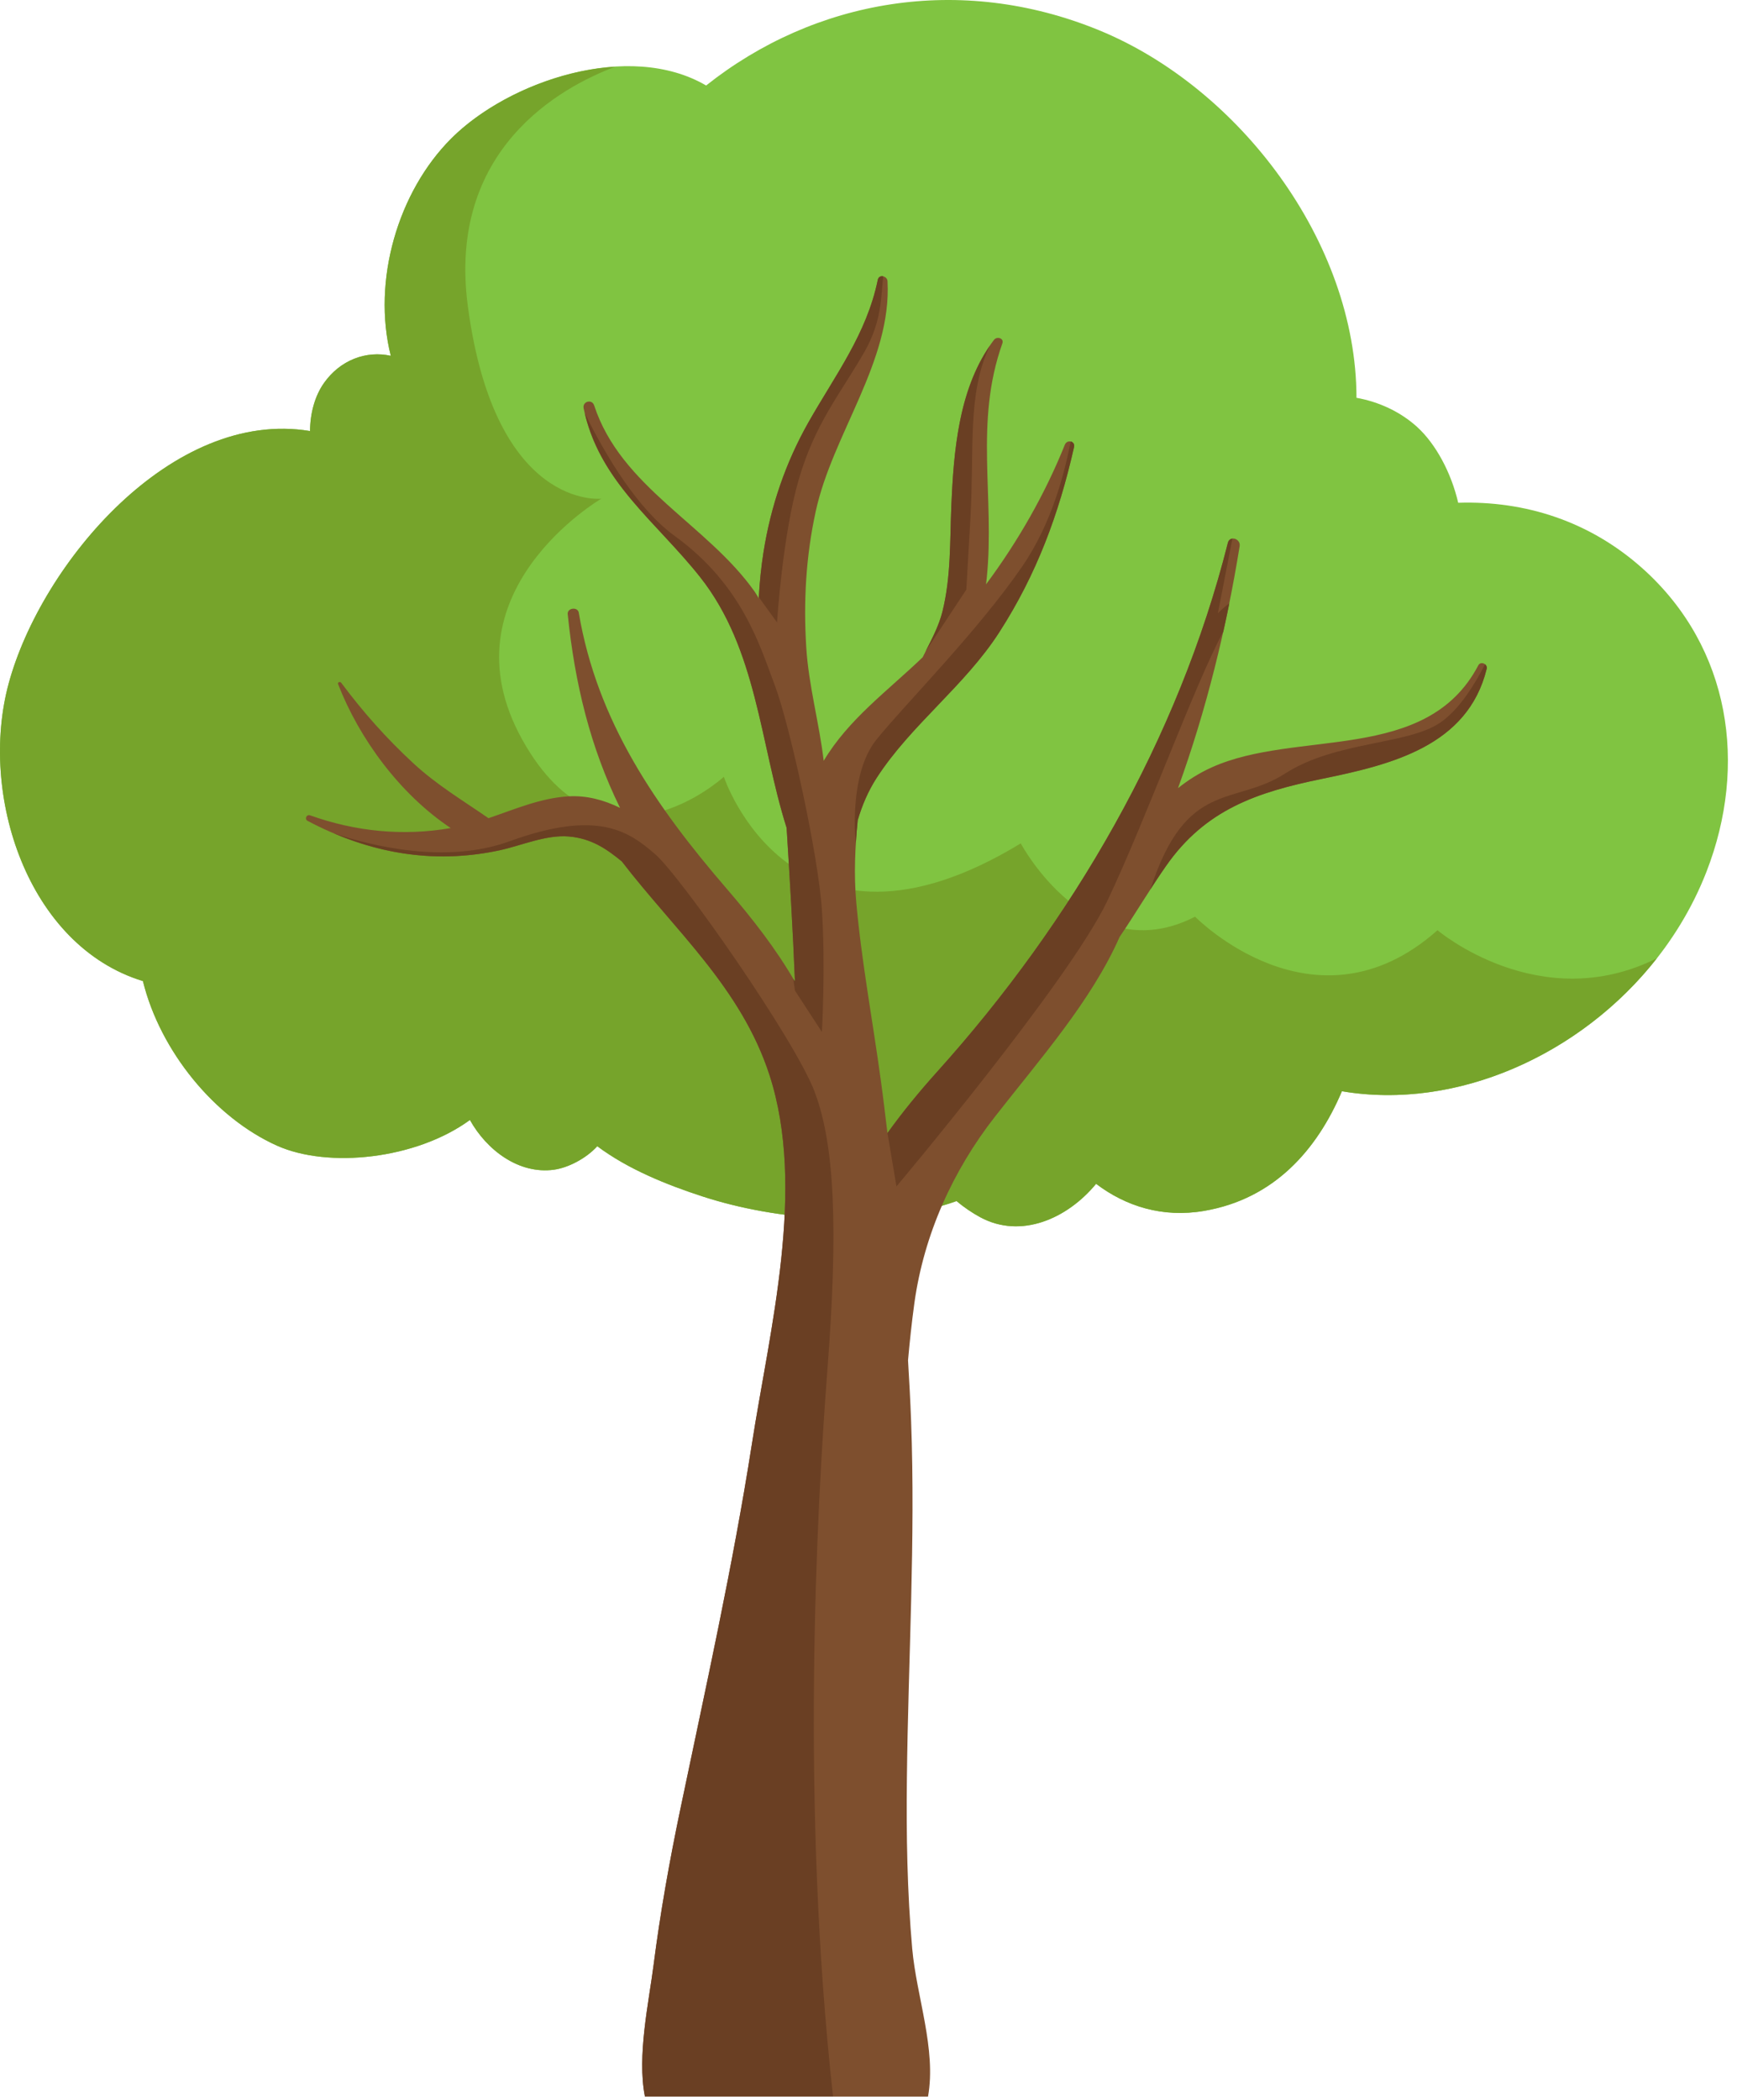 <svg width="187" height="226" viewBox="0 0 187 226" fill="none" xmlns="http://www.w3.org/2000/svg">
<path d="M176.98 61.301C171.186 56.051 164.136 53.871 156.986 54.101C156.233 50.852 154.562 47.761 152.569 45.947C150.79 44.326 148.459 43.236 146.035 42.806C146.014 25.996 133.342 9.394 118.289 3.241C103.358 -2.862 87.674 -0.051 76.02 9.2C67.745 4.36 54.822 8.662 48.568 14.916C42.831 20.653 40.041 30.213 42.071 38.288C39.432 37.7 36.62 38.732 34.863 41.235C33.888 42.626 33.386 44.498 33.379 46.384C18.548 43.91 4.442 60.627 0.935 73.543C-2.299 85.462 2.936 101.762 15.386 105.57C17.25 113.143 23.138 120.286 29.815 123.277C35.337 125.751 44.803 124.747 50.59 120.516C52.376 123.728 55.84 126.396 59.655 125.866C61.14 125.658 63.069 124.689 64.302 123.341C67.63 125.823 71.746 127.479 75.647 128.749C83.586 131.33 94.466 132.27 102.978 129.243C103.788 129.917 104.649 130.506 105.538 130.986C109.913 133.345 114.911 131.137 118.002 127.386C121.201 129.81 125.166 131.065 129.634 130.298C137.128 129.021 141.768 123.779 144.465 117.425C160.163 120.078 177.54 109.68 183.714 93.802C188.175 82.335 186.296 69.742 176.966 61.287L176.98 61.301Z" fill="#80C441"/>
<path d="M178.415 103.095C165.771 109.441 154.756 100.097 154.756 100.097C141.56 111.815 128.659 98.641 128.659 98.641C117.221 104.507 109.891 90.753 109.891 90.753C85.257 105.734 77.928 83.588 77.928 83.588C77.928 83.588 65.027 95.414 56.227 79.594C47.428 63.766 64.733 53.662 64.733 53.662C64.733 53.662 53.294 54.953 50.368 32.958C48.116 16.047 60.415 9.371 66.224 7.184C59.598 7.592 52.656 10.827 48.568 14.914C42.831 20.652 40.041 30.211 42.071 38.286C39.432 37.698 36.62 38.731 34.864 41.234C33.888 42.625 33.386 44.497 33.379 46.383C18.548 43.909 4.442 60.625 0.935 73.541C-2.299 85.46 2.936 101.761 15.386 105.569C17.25 113.142 23.138 120.285 29.815 123.275C35.337 125.749 44.803 124.745 50.59 120.514C52.376 123.727 55.84 126.395 59.655 125.864C61.14 125.656 63.069 124.688 64.302 123.34C67.63 125.821 71.746 127.478 75.647 128.747C83.586 131.329 94.466 132.268 102.978 129.242C103.788 129.916 104.649 130.504 105.538 130.985C109.913 133.344 114.911 131.135 118.002 127.384C121.201 129.808 125.166 131.063 129.634 130.296C137.128 129.02 141.768 123.777 144.465 117.423C156.836 119.517 170.246 113.493 178.4 103.08L178.415 103.095Z" fill="#76A42B"/>
<path d="M53.788 91.499C56.147 90.99 58.772 89.807 61.239 90.014C63.677 90.222 65.312 91.363 66.94 92.697C72.678 100.155 79.799 106.315 82.84 115.688C86.805 127.916 82.861 143.069 80.946 155.375C78.881 168.607 75.962 181.63 73.23 194.739C72.075 200.276 71.078 205.841 70.361 211.449C69.859 215.4 68.561 221.216 69.429 225.605H99.908C100.818 220.499 98.667 214.841 98.208 209.699C97.663 203.589 97.563 197.45 97.634 191.319C97.778 178.503 98.567 165.716 98.086 152.901C98.007 150.728 97.885 148.548 97.756 146.375C97.936 144.36 98.151 142.338 98.43 140.286C98.43 140.251 98.438 140.215 98.445 140.179C99.47 132.857 102.568 125.972 107.122 120.149C111.963 113.953 117.492 107.707 120.533 100.822C122.24 98.312 123.789 95.673 125.538 93.177C129.784 87.103 135.342 85.246 142.305 83.818C149.799 82.284 158.004 80.283 160.048 71.986C160.177 71.455 159.409 71.089 159.144 71.605C153.565 82.212 139.63 78.44 130.458 82.571C129.103 83.18 127.912 83.94 126.822 84.808C129.863 76.403 132.021 67.661 133.456 58.776C133.585 57.958 132.394 57.585 132.186 58.424C126.851 79.559 115.463 99.144 100.912 115.308C98.911 117.531 97.132 119.712 95.54 121.928C95.311 120.056 95.096 118.191 94.837 116.327C93.97 109.93 92.758 103.533 92.184 97.107C91.912 94.059 92.055 91.155 92.342 88.265C92.815 86.658 93.468 85.124 94.386 83.704C98.079 77.995 103.873 73.814 107.595 68.02C111.597 61.802 114 55.326 115.627 48.126C115.778 47.466 114.882 47.251 114.638 47.853C112.522 53.124 109.611 58.231 106.154 62.878C106.183 62.634 106.211 62.397 106.233 62.168C107.108 53.454 104.877 45.48 107.911 36.953C108.112 36.379 107.316 36.164 107.007 36.573C103.235 41.55 102.676 48.355 102.418 54.43C102.26 58.224 102.389 62.053 101.471 65.775C101.034 67.539 100.123 69.131 99.327 70.731C95.562 74.345 91.331 77.407 88.677 81.868C88.197 77.802 87.056 73.778 86.798 69.648C86.49 64.721 86.762 59.873 87.817 55.032C89.617 46.72 96.021 38.875 95.547 30.255C95.519 29.688 94.629 29.495 94.5 30.111C93.303 35.949 89.918 40.367 87.042 45.437C84.575 49.79 82.976 54.48 82.194 59.428C81.95 60.97 81.771 62.641 81.685 64.369C81.534 64.133 81.398 63.889 81.24 63.659C76.127 56.423 66.847 52.429 63.964 43.622C63.728 42.905 62.681 43.192 62.831 43.931C64.438 51.812 70.655 56.122 75.396 62.132C81.513 69.884 81.814 80.003 84.683 89.075C85.027 94.59 85.357 100.112 85.579 105.627C83.564 102.134 81.032 98.879 78.228 95.623C70.627 86.802 64.294 77.665 62.308 65.926C62.193 65.259 61.053 65.409 61.117 66.083C61.885 73.556 63.548 80.426 66.754 86.931C65.004 86.077 63.154 85.583 61.239 85.69C58.263 85.848 55.437 87.074 52.59 88.042C49.822 86.128 47.011 84.457 44.487 82.119C41.611 79.465 39.072 76.604 36.734 73.47C36.62 73.319 36.318 73.398 36.397 73.613C38.67 79.472 43.038 85.446 48.524 89.104C43.397 89.993 38.291 89.484 33.378 87.734C32.998 87.598 32.754 88.143 33.113 88.329C39.632 91.779 46.531 93.062 53.795 91.499H53.788Z" fill="#7E4F2E"/>
<path d="M84.687 89.06C85.031 94.575 85.361 100.097 85.583 105.612C85.526 105.512 85.454 105.418 85.397 105.318C85.519 106.121 85.583 106.594 85.583 106.594L88.487 111.048C88.487 111.048 88.882 104.013 88.487 97.953C88.093 91.893 84.966 77.815 83.403 73.713C81.84 69.611 79.968 62.985 72.653 57.685C68.658 54.788 65.245 49.115 62.957 44.461C64.736 51.998 70.76 56.251 75.392 62.117C81.51 69.869 81.811 79.988 84.679 89.06H84.687Z" fill="#6A3F23"/>
<path d="M87.712 117.502C85.561 111.836 73.247 94.238 70.508 91.893C67.768 89.547 64.469 87.03 54.867 90.523C48.004 93.026 39.965 91.018 35.941 89.669C41.614 92.079 47.566 92.832 53.791 91.491C56.151 90.982 58.775 89.799 61.242 90.007C63.681 90.214 65.316 91.355 66.944 92.689C72.681 100.147 79.802 106.307 82.843 115.68C86.809 127.908 82.864 143.061 80.95 155.367C78.884 168.598 75.965 181.622 73.233 194.731C72.078 200.268 71.082 205.833 70.364 211.441C69.862 215.392 68.564 221.208 69.432 225.597H89.684C86.206 194.323 87.906 162.653 89.075 147.407C90.251 132.16 89.856 123.167 87.705 117.502H87.712Z" fill="#6A3F23"/>
<path d="M132.333 64.943C131.795 65.288 131.113 65.99 131.113 65.99L132.677 57.951C132.462 57.98 132.261 58.116 132.189 58.417C126.854 79.552 115.465 99.137 100.914 115.301C98.913 117.524 97.135 119.705 95.543 121.921L96.511 127.665C96.511 127.665 115.085 105.584 119.194 96.978C123.297 88.387 128.568 73.75 131.694 67.977C131.917 66.966 132.139 65.962 132.34 64.943H132.333Z" fill="#6A3F23"/>
<path d="M159.878 71.477C158.809 73.542 157.174 76.303 155.051 77.759C151.53 80.168 143.814 79.724 138.335 83.245C132.856 86.766 127.699 83.79 123.855 95.687C124.408 94.834 124.96 93.988 125.541 93.163C129.786 87.089 135.344 85.231 142.308 83.804C149.802 82.27 158.006 80.269 160.05 71.971C160.1 71.763 160.014 71.591 159.878 71.477Z" fill="#6A3F23"/>
<path d="M85.998 51.575C87.755 45.566 90.394 42.482 93.019 37.942C95.005 34.5 94.833 31.775 95.084 29.731C94.833 29.681 94.568 29.781 94.504 30.097C93.306 35.934 89.921 40.352 87.045 45.422C84.578 49.775 82.979 54.465 82.197 59.414C81.961 60.934 81.781 62.569 81.695 64.269L83.653 66.972C83.653 66.972 84.241 57.592 85.998 51.575Z" fill="#6A3F23"/>
<path d="M115.63 48.111C115.701 47.782 115.515 47.559 115.271 47.502C114.611 50.822 113.285 56.244 110.043 60.963C105.202 67.998 97.436 75.772 94.359 79.58C91.283 83.395 92.136 90.746 92.136 90.746C92.186 89.907 92.251 89.075 92.337 88.25C92.81 86.644 93.463 85.109 94.381 83.689C98.074 77.981 103.869 73.8 107.59 68.005C111.592 61.788 113.995 55.312 115.623 48.111H115.63Z" fill="#6A3F23"/>
<path d="M104.47 55.829C104.907 48.213 104.104 42.382 106.564 37.197C103.2 42.11 102.67 48.6 102.419 54.416C102.261 58.21 102.39 62.039 101.472 65.761C101.092 67.31 100.346 68.716 99.629 70.114L104.032 63.445L104.47 55.822V55.829Z" fill="#6A3F23"/>
</svg>

